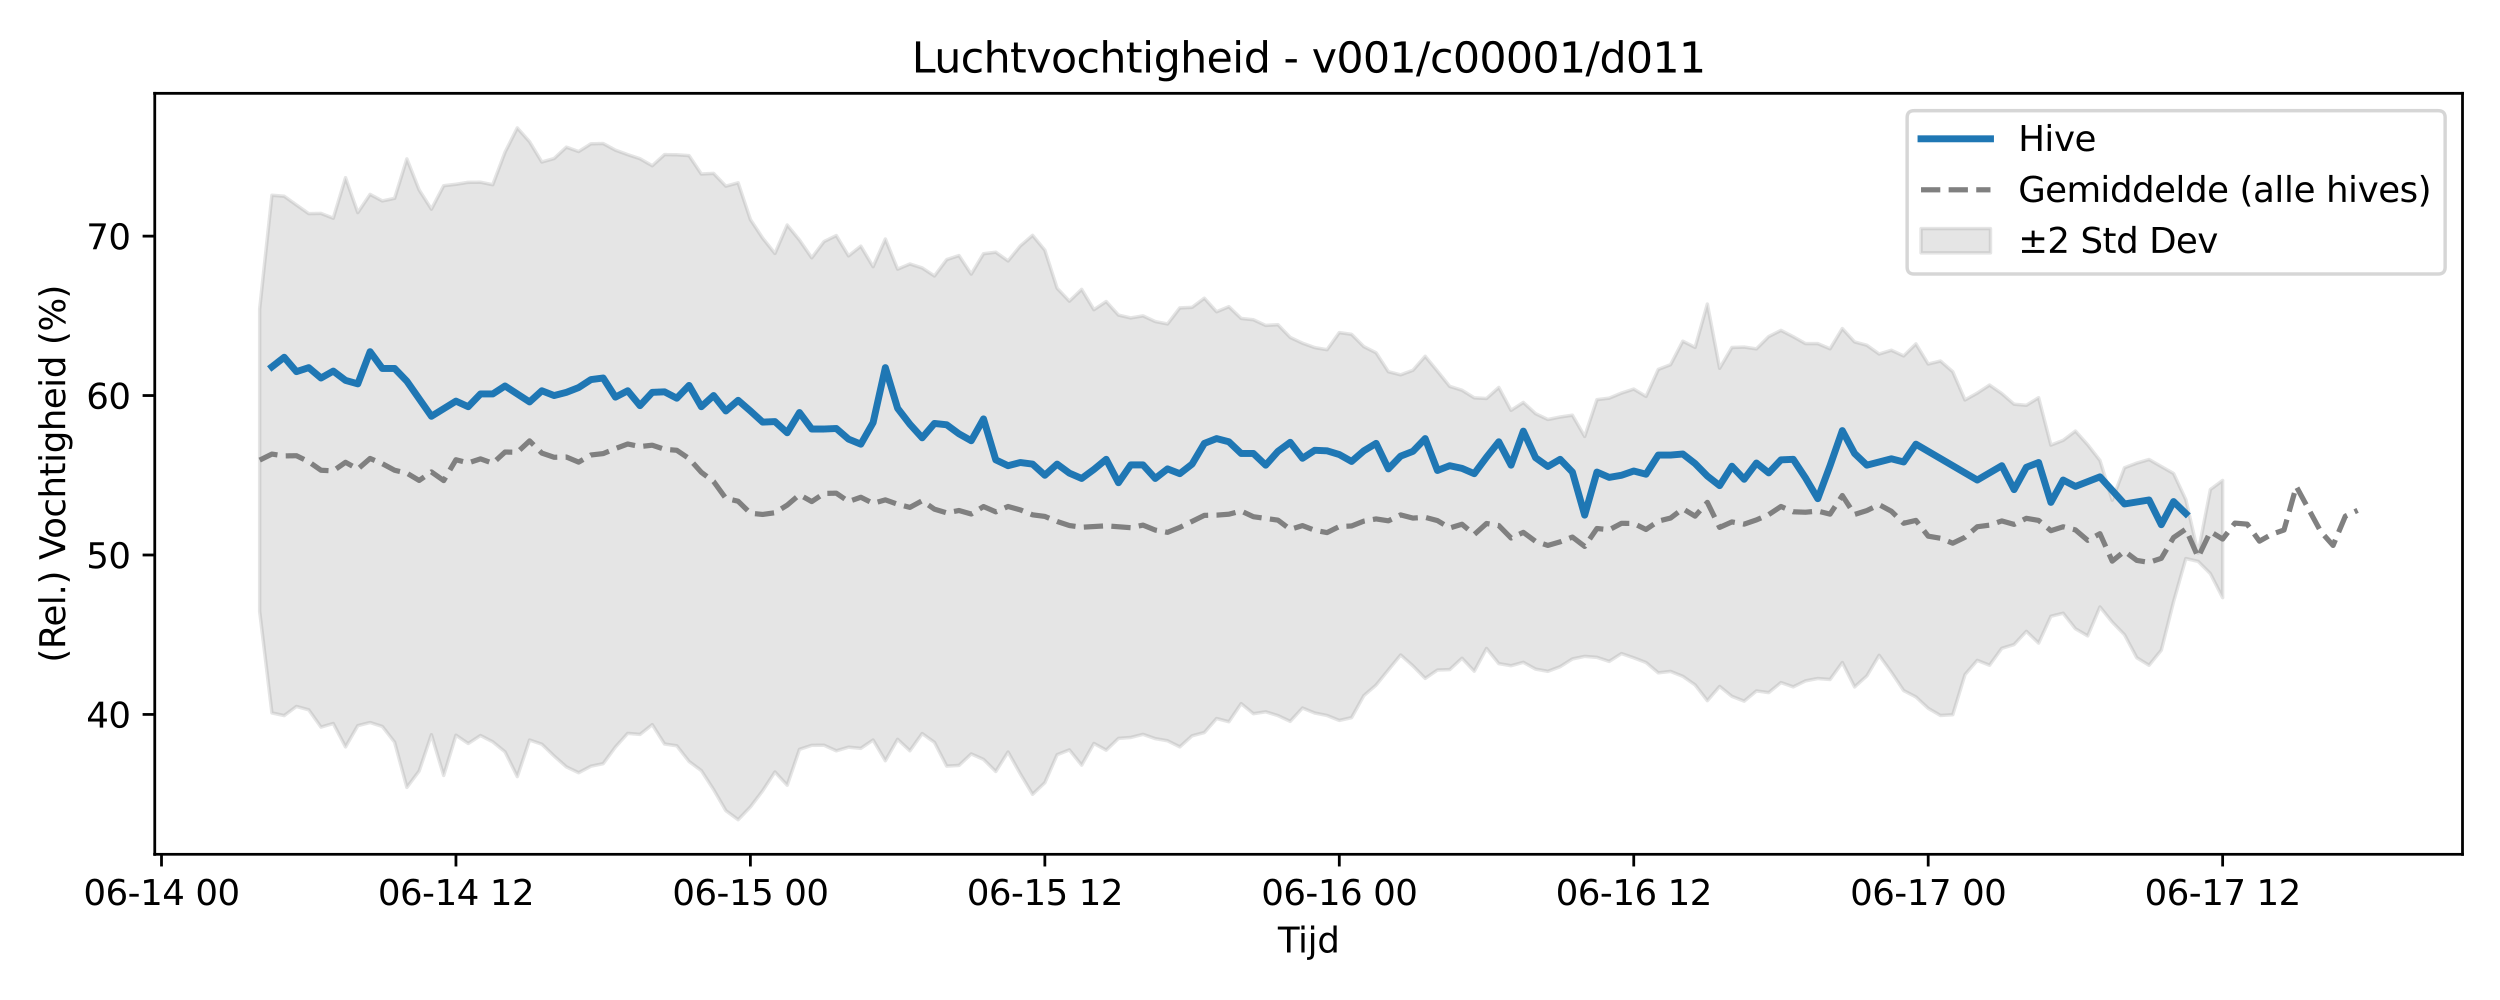 <?xml version="1.0" encoding="utf-8" standalone="no"?>
<!DOCTYPE svg PUBLIC "-//W3C//DTD SVG 1.1//EN"
  "http://www.w3.org/Graphics/SVG/1.1/DTD/svg11.dtd">
<svg xmlns:xlink="http://www.w3.org/1999/xlink" width="720pt" height="288pt" viewBox="0 0 720 288" xmlns="http://www.w3.org/2000/svg" version="1.1">
 <defs>
  <style type="text/css">*{stroke-linejoin: round; stroke-linecap: butt}</style>
 </defs>
 <g id="figure_1">
  <g id="patch_1">
   <path d="M 0 288 
L 720 288 
L 720 0 
L 0 0 
z
" style="fill: #ffffff"/>
  </g>
  <g id="axes_1">
   <g id="patch_2">
    <path d="M 44.57 246.04 
L 709.2 246.04 
L 709.2 26.88 
L 44.57 26.88 
z
" style="fill: #ffffff"/>
   </g>
   <g id="FillBetweenPolyCollection_1">
    <defs>
     <path id="ma413065626" d="M 74.78 -198.995 
L 74.78 -111.977 
L 78.314 -82.679 
L 81.847 -81.908 
L 85.381 -84.537 
L 88.914 -83.572 
L 92.447 -78.594 
L 95.981 -79.629 
L 99.514 -72.889 
L 103.048 -79.019 
L 106.581 -79.915 
L 110.114 -78.776 
L 113.648 -74.253 
L 117.181 -61.227 
L 120.714 -65.952 
L 124.248 -76.409 
L 127.781 -64.667 
L 131.315 -76.257 
L 134.848 -73.87 
L 138.381 -76.169 
L 141.915 -74.351 
L 145.448 -71.47 
L 148.982 -64.328 
L 152.515 -74.878 
L 156.048 -73.671 
L 159.582 -70.268 
L 163.115 -67.14 
L 166.649 -65.45 
L 170.182 -67.337 
L 173.715 -68.065 
L 177.249 -72.865 
L 180.782 -76.789 
L 184.315 -76.482 
L 187.849 -79.301 
L 191.382 -73.728 
L 194.916 -73.207 
L 198.449 -68.687 
L 201.982 -66.065 
L 205.516 -60.595 
L 209.049 -54.525 
L 212.583 -51.922 
L 216.116 -55.603 
L 219.649 -60.257 
L 223.183 -65.669 
L 226.716 -61.858 
L 230.249 -72.183 
L 233.783 -73.344 
L 237.316 -73.368 
L 240.85 -71.764 
L 244.383 -72.809 
L 247.916 -72.472 
L 251.45 -74.876 
L 254.983 -68.906 
L 258.517 -75.077 
L 262.05 -71.773 
L 265.583 -76.731 
L 269.117 -74.2 
L 272.65 -67.36 
L 276.183 -67.556 
L 279.717 -70.865 
L 283.25 -69.296 
L 286.784 -65.805 
L 290.317 -71.421 
L 293.85 -65.129 
L 297.384 -59.238 
L 300.917 -62.59 
L 304.451 -70.646 
L 307.984 -72.034 
L 311.517 -67.643 
L 315.051 -73.881 
L 318.584 -71.953 
L 322.118 -75.339 
L 325.651 -75.614 
L 329.184 -76.501 
L 332.718 -75.276 
L 336.251 -74.658 
L 339.784 -72.899 
L 343.318 -76.091 
L 346.851 -77.029 
L 350.385 -81.069 
L 353.918 -80.133 
L 357.451 -85.352 
L 360.985 -82.454 
L 364.518 -82.993 
L 368.052 -81.908 
L 371.585 -80.244 
L 375.118 -84.087 
L 378.652 -82.648 
L 382.185 -81.939 
L 385.718 -80.511 
L 389.252 -81.315 
L 392.785 -87.656 
L 396.319 -90.703 
L 399.852 -95.056 
L 403.385 -99.367 
L 406.919 -96.228 
L 410.452 -92.619 
L 413.986 -95.029 
L 417.519 -95.152 
L 421.052 -98.419 
L 424.586 -94.688 
L 428.119 -101.241 
L 431.652 -96.877 
L 435.186 -96.274 
L 438.719 -97.249 
L 442.253 -95.295 
L 445.786 -94.654 
L 449.319 -95.991 
L 452.853 -98.22 
L 456.386 -98.966 
L 459.92 -98.683 
L 463.453 -97.513 
L 466.986 -99.768 
L 470.52 -98.548 
L 474.053 -97.194 
L 477.587 -94.222 
L 481.12 -94.627 
L 484.653 -93.215 
L 488.187 -90.753 
L 491.72 -86.201 
L 495.253 -90.302 
L 498.787 -87.449 
L 502.32 -86.066 
L 505.854 -89.006 
L 509.387 -88.524 
L 512.92 -91.419 
L 516.454 -90.174 
L 519.987 -91.91 
L 523.521 -92.585 
L 527.054 -92.305 
L 530.587 -97.19 
L 534.121 -90.158 
L 537.654 -93.335 
L 541.187 -99.274 
L 544.721 -94.384 
L 548.254 -89.111 
L 551.788 -87.28 
L 555.321 -84.002 
L 558.854 -81.942 
L 562.388 -82.16 
L 565.921 -93.723 
L 569.455 -97.808 
L 572.988 -96.416 
L 576.521 -101.282 
L 580.055 -102.365 
L 583.588 -106.172 
L 587.121 -102.787 
L 590.655 -110.515 
L 594.188 -111.387 
L 597.722 -106.922 
L 601.255 -104.859 
L 604.788 -113.205 
L 608.322 -108.843 
L 611.855 -105.195 
L 615.389 -98.573 
L 618.922 -96.4 
L 622.455 -100.752 
L 625.989 -114.745 
L 629.522 -127.139 
L 633.056 -126.323 
L 636.589 -122.777 
L 640.122 -115.872 
L 640.122 -149.64 
L 640.122 -149.64 
L 636.589 -147.021 
L 633.056 -128.704 
L 629.522 -144.087 
L 625.989 -151.634 
L 622.455 -153.648 
L 618.922 -155.667 
L 615.389 -154.632 
L 611.855 -153.298 
L 608.322 -143.939 
L 604.788 -155.39 
L 601.255 -159.913 
L 597.722 -163.859 
L 594.188 -161.188 
L 590.655 -159.807 
L 587.121 -173.461 
L 583.588 -171.279 
L 580.055 -171.587 
L 576.521 -174.66 
L 572.988 -177.106 
L 569.455 -174.789 
L 565.921 -172.809 
L 562.388 -180.953 
L 558.854 -184.029 
L 555.321 -183.168 
L 551.788 -188.968 
L 548.254 -185.497 
L 544.721 -187.134 
L 541.187 -186.049 
L 537.654 -188.576 
L 534.121 -189.523 
L 530.587 -193.381 
L 527.054 -187.551 
L 523.521 -189.042 
L 519.987 -189.039 
L 516.454 -191.037 
L 512.92 -192.854 
L 509.387 -191.07 
L 505.854 -187.527 
L 502.32 -188.039 
L 498.787 -187.924 
L 495.253 -181.923 
L 491.72 -200.434 
L 488.187 -187.944 
L 484.653 -189.745 
L 481.12 -182.976 
L 477.587 -181.611 
L 474.053 -173.828 
L 470.52 -175.95 
L 466.986 -174.797 
L 463.453 -173.334 
L 459.92 -172.907 
L 456.386 -162.303 
L 452.853 -168.429 
L 449.319 -167.903 
L 445.786 -167.184 
L 442.253 -168.861 
L 438.719 -172.111 
L 435.186 -169.828 
L 431.652 -176.419 
L 428.119 -173.235 
L 424.586 -173.426 
L 421.052 -175.62 
L 417.519 -176.722 
L 413.986 -181.11 
L 410.452 -185.4 
L 406.919 -181.354 
L 403.385 -180.051 
L 399.852 -180.952 
L 396.319 -186.398 
L 392.785 -188.177 
L 389.252 -191.719 
L 385.718 -192.216 
L 382.185 -187.29 
L 378.652 -187.893 
L 375.118 -189.165 
L 371.585 -190.822 
L 368.052 -194.493 
L 364.518 -194.283 
L 360.985 -195.915 
L 357.451 -196.297 
L 353.918 -199.679 
L 350.385 -198.218 
L 346.851 -202.127 
L 343.318 -199.479 
L 339.784 -199.325 
L 336.251 -194.702 
L 332.718 -195.396 
L 329.184 -197.035 
L 325.651 -196.435 
L 322.118 -197.257 
L 318.584 -201.168 
L 315.051 -198.803 
L 311.517 -204.67 
L 307.984 -201.262 
L 304.451 -204.99 
L 300.917 -215.953 
L 297.384 -220.224 
L 293.85 -217.176 
L 290.317 -212.852 
L 286.784 -215.363 
L 283.25 -214.933 
L 279.717 -209.056 
L 276.183 -214.399 
L 272.65 -213.239 
L 269.117 -208.52 
L 265.583 -210.843 
L 262.05 -211.975 
L 258.517 -210.486 
L 254.983 -219.171 
L 251.45 -211.19 
L 247.916 -217.114 
L 244.383 -214.306 
L 240.85 -220.162 
L 237.316 -218.427 
L 233.783 -213.75 
L 230.249 -218.868 
L 226.716 -223.195 
L 223.183 -214.996 
L 219.649 -219.423 
L 216.116 -224.778 
L 212.583 -235.368 
L 209.049 -234.383 
L 205.516 -238.066 
L 201.982 -237.887 
L 198.449 -243.18 
L 194.916 -243.427 
L 191.382 -243.475 
L 187.849 -240.264 
L 184.315 -242.295 
L 180.782 -243.475 
L 177.249 -244.753 
L 173.715 -246.667 
L 170.182 -246.586 
L 166.649 -244.362 
L 163.115 -245.624 
L 159.582 -242.344 
L 156.048 -241.345 
L 152.515 -247.18 
L 148.982 -251.158 
L 145.448 -244.159 
L 141.915 -234.805 
L 138.381 -235.524 
L 134.848 -235.494 
L 131.315 -234.933 
L 127.781 -234.518 
L 124.248 -227.762 
L 120.714 -233.31 
L 117.181 -242.244 
L 113.648 -230.88 
L 110.114 -230.14 
L 106.581 -232.018 
L 103.048 -226.77 
L 99.514 -236.832 
L 95.981 -225.155 
L 92.447 -226.539 
L 88.914 -226.481 
L 85.381 -228.97 
L 81.847 -231.491 
L 78.314 -231.769 
L 74.78 -198.995 
z
" style="stroke: #808080; stroke-opacity: 0.2"/>
    </defs>
    <g clip-path="url(#p1c6de0759c)">
     <use xlink:href="#ma413065626" x="0" y="288" style="fill: #808080; fill-opacity: 0.2; stroke: #808080; stroke-opacity: 0.2"/>
    </g>
   </g>
   <g id="matplotlib.axis_1">
    <g id="xtick_1">
     <g id="line2d_1">
      <defs>
       <path id="m15e0b105e2" d="M 0 0 
L 0 3.5 
" style="stroke: #000000; stroke-width: 0.8"/>
      </defs>
      <g>
       <use xlink:href="#m15e0b105e2" x="46.513" y="246.04" style="stroke: #000000; stroke-width: 0.8"/>
      </g>
     </g>
     <g id="text_1">
      <!-- 06-14 00 -->
      <g transform="translate(24.033 260.638) scale(0.1 -0.1)">
       <defs>
        <path id="DejaVuSans-30" d="M 2034 4250 
Q 1547 4250 1301 3770 
Q 1056 3291 1056 2328 
Q 1056 1369 1301 889 
Q 1547 409 2034 409 
Q 2525 409 2770 889 
Q 3016 1369 3016 2328 
Q 3016 3291 2770 3770 
Q 2525 4250 2034 4250 
z
M 2034 4750 
Q 2819 4750 3233 4129 
Q 3647 3509 3647 2328 
Q 3647 1150 3233 529 
Q 2819 -91 2034 -91 
Q 1250 -91 836 529 
Q 422 1150 422 2328 
Q 422 3509 836 4129 
Q 1250 4750 2034 4750 
z
" transform="scale(0.016)"/>
        <path id="DejaVuSans-36" d="M 2113 2584 
Q 1688 2584 1439 2293 
Q 1191 2003 1191 1497 
Q 1191 994 1439 701 
Q 1688 409 2113 409 
Q 2538 409 2786 701 
Q 3034 994 3034 1497 
Q 3034 2003 2786 2293 
Q 2538 2584 2113 2584 
z
M 3366 4563 
L 3366 3988 
Q 3128 4100 2886 4159 
Q 2644 4219 2406 4219 
Q 1781 4219 1451 3797 
Q 1122 3375 1075 2522 
Q 1259 2794 1537 2939 
Q 1816 3084 2150 3084 
Q 2853 3084 3261 2657 
Q 3669 2231 3669 1497 
Q 3669 778 3244 343 
Q 2819 -91 2113 -91 
Q 1303 -91 875 529 
Q 447 1150 447 2328 
Q 447 3434 972 4092 
Q 1497 4750 2381 4750 
Q 2619 4750 2861 4703 
Q 3103 4656 3366 4563 
z
" transform="scale(0.016)"/>
        <path id="DejaVuSans-2d" d="M 313 2009 
L 1997 2009 
L 1997 1497 
L 313 1497 
L 313 2009 
z
" transform="scale(0.016)"/>
        <path id="DejaVuSans-31" d="M 794 531 
L 1825 531 
L 1825 4091 
L 703 3866 
L 703 4441 
L 1819 4666 
L 2450 4666 
L 2450 531 
L 3481 531 
L 3481 0 
L 794 0 
L 794 531 
z
" transform="scale(0.016)"/>
        <path id="DejaVuSans-34" d="M 2419 4116 
L 825 1625 
L 2419 1625 
L 2419 4116 
z
M 2253 4666 
L 3047 4666 
L 3047 1625 
L 3713 1625 
L 3713 1100 
L 3047 1100 
L 3047 0 
L 2419 0 
L 2419 1100 
L 313 1100 
L 313 1709 
L 2253 4666 
z
" transform="scale(0.016)"/>
        <path id="DejaVuSans-20" transform="scale(0.016)"/>
       </defs>
       <use xlink:href="#DejaVuSans-30"/>
       <use xlink:href="#DejaVuSans-36" transform="translate(63.623 0)"/>
       <use xlink:href="#DejaVuSans-2d" transform="translate(127.246 0)"/>
       <use xlink:href="#DejaVuSans-31" transform="translate(163.33 0)"/>
       <use xlink:href="#DejaVuSans-34" transform="translate(226.953 0)"/>
       <use xlink:href="#DejaVuSans-20" transform="translate(290.576 0)"/>
       <use xlink:href="#DejaVuSans-30" transform="translate(322.363 0)"/>
       <use xlink:href="#DejaVuSans-30" transform="translate(385.986 0)"/>
      </g>
     </g>
    </g>
    <g id="xtick_2">
     <g id="line2d_2">
      <g>
       <use xlink:href="#m15e0b105e2" x="131.315" y="246.04" style="stroke: #000000; stroke-width: 0.8"/>
      </g>
     </g>
     <g id="text_2">
      <!-- 06-14 12 -->
      <g transform="translate(108.834 260.638) scale(0.1 -0.1)">
       <defs>
        <path id="DejaVuSans-32" d="M 1228 531 
L 3431 531 
L 3431 0 
L 469 0 
L 469 531 
Q 828 903 1448 1529 
Q 2069 2156 2228 2338 
Q 2531 2678 2651 2914 
Q 2772 3150 2772 3378 
Q 2772 3750 2511 3984 
Q 2250 4219 1831 4219 
Q 1534 4219 1204 4116 
Q 875 4013 500 3803 
L 500 4441 
Q 881 4594 1212 4672 
Q 1544 4750 1819 4750 
Q 2544 4750 2975 4387 
Q 3406 4025 3406 3419 
Q 3406 3131 3298 2873 
Q 3191 2616 2906 2266 
Q 2828 2175 2409 1742 
Q 1991 1309 1228 531 
z
" transform="scale(0.016)"/>
       </defs>
       <use xlink:href="#DejaVuSans-30"/>
       <use xlink:href="#DejaVuSans-36" transform="translate(63.623 0)"/>
       <use xlink:href="#DejaVuSans-2d" transform="translate(127.246 0)"/>
       <use xlink:href="#DejaVuSans-31" transform="translate(163.33 0)"/>
       <use xlink:href="#DejaVuSans-34" transform="translate(226.953 0)"/>
       <use xlink:href="#DejaVuSans-20" transform="translate(290.576 0)"/>
       <use xlink:href="#DejaVuSans-31" transform="translate(322.363 0)"/>
       <use xlink:href="#DejaVuSans-32" transform="translate(385.986 0)"/>
      </g>
     </g>
    </g>
    <g id="xtick_3">
     <g id="line2d_3">
      <g>
       <use xlink:href="#m15e0b105e2" x="216.116" y="246.04" style="stroke: #000000; stroke-width: 0.8"/>
      </g>
     </g>
     <g id="text_3">
      <!-- 06-15 00 -->
      <g transform="translate(193.635 260.638) scale(0.1 -0.1)">
       <defs>
        <path id="DejaVuSans-35" d="M 691 4666 
L 3169 4666 
L 3169 4134 
L 1269 4134 
L 1269 2991 
Q 1406 3038 1543 3061 
Q 1681 3084 1819 3084 
Q 2600 3084 3056 2656 
Q 3513 2228 3513 1497 
Q 3513 744 3044 326 
Q 2575 -91 1722 -91 
Q 1428 -91 1123 -41 
Q 819 9 494 109 
L 494 744 
Q 775 591 1075 516 
Q 1375 441 1709 441 
Q 2250 441 2565 725 
Q 2881 1009 2881 1497 
Q 2881 1984 2565 2268 
Q 2250 2553 1709 2553 
Q 1456 2553 1204 2497 
Q 953 2441 691 2322 
L 691 4666 
z
" transform="scale(0.016)"/>
       </defs>
       <use xlink:href="#DejaVuSans-30"/>
       <use xlink:href="#DejaVuSans-36" transform="translate(63.623 0)"/>
       <use xlink:href="#DejaVuSans-2d" transform="translate(127.246 0)"/>
       <use xlink:href="#DejaVuSans-31" transform="translate(163.33 0)"/>
       <use xlink:href="#DejaVuSans-35" transform="translate(226.953 0)"/>
       <use xlink:href="#DejaVuSans-20" transform="translate(290.576 0)"/>
       <use xlink:href="#DejaVuSans-30" transform="translate(322.363 0)"/>
       <use xlink:href="#DejaVuSans-30" transform="translate(385.986 0)"/>
      </g>
     </g>
    </g>
    <g id="xtick_4">
     <g id="line2d_4">
      <g>
       <use xlink:href="#m15e0b105e2" x="300.917" y="246.04" style="stroke: #000000; stroke-width: 0.8"/>
      </g>
     </g>
     <g id="text_4">
      <!-- 06-15 12 -->
      <g transform="translate(278.437 260.638) scale(0.1 -0.1)">
       <use xlink:href="#DejaVuSans-30"/>
       <use xlink:href="#DejaVuSans-36" transform="translate(63.623 0)"/>
       <use xlink:href="#DejaVuSans-2d" transform="translate(127.246 0)"/>
       <use xlink:href="#DejaVuSans-31" transform="translate(163.33 0)"/>
       <use xlink:href="#DejaVuSans-35" transform="translate(226.953 0)"/>
       <use xlink:href="#DejaVuSans-20" transform="translate(290.576 0)"/>
       <use xlink:href="#DejaVuSans-31" transform="translate(322.363 0)"/>
       <use xlink:href="#DejaVuSans-32" transform="translate(385.986 0)"/>
      </g>
     </g>
    </g>
    <g id="xtick_5">
     <g id="line2d_5">
      <g>
       <use xlink:href="#m15e0b105e2" x="385.718" y="246.04" style="stroke: #000000; stroke-width: 0.8"/>
      </g>
     </g>
     <g id="text_5">
      <!-- 06-16 00 -->
      <g transform="translate(363.238 260.638) scale(0.1 -0.1)">
       <use xlink:href="#DejaVuSans-30"/>
       <use xlink:href="#DejaVuSans-36" transform="translate(63.623 0)"/>
       <use xlink:href="#DejaVuSans-2d" transform="translate(127.246 0)"/>
       <use xlink:href="#DejaVuSans-31" transform="translate(163.33 0)"/>
       <use xlink:href="#DejaVuSans-36" transform="translate(226.953 0)"/>
       <use xlink:href="#DejaVuSans-20" transform="translate(290.576 0)"/>
       <use xlink:href="#DejaVuSans-30" transform="translate(322.363 0)"/>
       <use xlink:href="#DejaVuSans-30" transform="translate(385.986 0)"/>
      </g>
     </g>
    </g>
    <g id="xtick_6">
     <g id="line2d_6">
      <g>
       <use xlink:href="#m15e0b105e2" x="470.52" y="246.04" style="stroke: #000000; stroke-width: 0.8"/>
      </g>
     </g>
     <g id="text_6">
      <!-- 06-16 12 -->
      <g transform="translate(448.039 260.638) scale(0.1 -0.1)">
       <use xlink:href="#DejaVuSans-30"/>
       <use xlink:href="#DejaVuSans-36" transform="translate(63.623 0)"/>
       <use xlink:href="#DejaVuSans-2d" transform="translate(127.246 0)"/>
       <use xlink:href="#DejaVuSans-31" transform="translate(163.33 0)"/>
       <use xlink:href="#DejaVuSans-36" transform="translate(226.953 0)"/>
       <use xlink:href="#DejaVuSans-20" transform="translate(290.576 0)"/>
       <use xlink:href="#DejaVuSans-31" transform="translate(322.363 0)"/>
       <use xlink:href="#DejaVuSans-32" transform="translate(385.986 0)"/>
      </g>
     </g>
    </g>
    <g id="xtick_7">
     <g id="line2d_7">
      <g>
       <use xlink:href="#m15e0b105e2" x="555.321" y="246.04" style="stroke: #000000; stroke-width: 0.8"/>
      </g>
     </g>
     <g id="text_7">
      <!-- 06-17 00 -->
      <g transform="translate(532.841 260.638) scale(0.1 -0.1)">
       <defs>
        <path id="DejaVuSans-37" d="M 525 4666 
L 3525 4666 
L 3525 4397 
L 1831 0 
L 1172 0 
L 2766 4134 
L 525 4134 
L 525 4666 
z
" transform="scale(0.016)"/>
       </defs>
       <use xlink:href="#DejaVuSans-30"/>
       <use xlink:href="#DejaVuSans-36" transform="translate(63.623 0)"/>
       <use xlink:href="#DejaVuSans-2d" transform="translate(127.246 0)"/>
       <use xlink:href="#DejaVuSans-31" transform="translate(163.33 0)"/>
       <use xlink:href="#DejaVuSans-37" transform="translate(226.953 0)"/>
       <use xlink:href="#DejaVuSans-20" transform="translate(290.576 0)"/>
       <use xlink:href="#DejaVuSans-30" transform="translate(322.363 0)"/>
       <use xlink:href="#DejaVuSans-30" transform="translate(385.986 0)"/>
      </g>
     </g>
    </g>
    <g id="xtick_8">
     <g id="line2d_8">
      <g>
       <use xlink:href="#m15e0b105e2" x="640.122" y="246.04" style="stroke: #000000; stroke-width: 0.8"/>
      </g>
     </g>
     <g id="text_8">
      <!-- 06-17 12 -->
      <g transform="translate(617.642 260.638) scale(0.1 -0.1)">
       <use xlink:href="#DejaVuSans-30"/>
       <use xlink:href="#DejaVuSans-36" transform="translate(63.623 0)"/>
       <use xlink:href="#DejaVuSans-2d" transform="translate(127.246 0)"/>
       <use xlink:href="#DejaVuSans-31" transform="translate(163.33 0)"/>
       <use xlink:href="#DejaVuSans-37" transform="translate(226.953 0)"/>
       <use xlink:href="#DejaVuSans-20" transform="translate(290.576 0)"/>
       <use xlink:href="#DejaVuSans-31" transform="translate(322.363 0)"/>
       <use xlink:href="#DejaVuSans-32" transform="translate(385.986 0)"/>
      </g>
     </g>
    </g>
    <g id="text_9">
     <!-- Tijd -->
     <g transform="translate(368.035 274.317) scale(0.1 -0.1)">
      <defs>
       <path id="DejaVuSans-54" d="M -19 4666 
L 3928 4666 
L 3928 4134 
L 2272 4134 
L 2272 0 
L 1638 0 
L 1638 4134 
L -19 4134 
L -19 4666 
z
" transform="scale(0.016)"/>
       <path id="DejaVuSans-69" d="M 603 3500 
L 1178 3500 
L 1178 0 
L 603 0 
L 603 3500 
z
M 603 4863 
L 1178 4863 
L 1178 4134 
L 603 4134 
L 603 4863 
z
" transform="scale(0.016)"/>
       <path id="DejaVuSans-6a" d="M 603 3500 
L 1178 3500 
L 1178 -63 
Q 1178 -731 923 -1031 
Q 669 -1331 103 -1331 
L -116 -1331 
L -116 -844 
L 38 -844 
Q 366 -844 484 -692 
Q 603 -541 603 -63 
L 603 3500 
z
M 603 4863 
L 1178 4863 
L 1178 4134 
L 603 4134 
L 603 4863 
z
" transform="scale(0.016)"/>
       <path id="DejaVuSans-64" d="M 2906 2969 
L 2906 4863 
L 3481 4863 
L 3481 0 
L 2906 0 
L 2906 525 
Q 2725 213 2448 61 
Q 2172 -91 1784 -91 
Q 1150 -91 751 415 
Q 353 922 353 1747 
Q 353 2572 751 3078 
Q 1150 3584 1784 3584 
Q 2172 3584 2448 3432 
Q 2725 3281 2906 2969 
z
M 947 1747 
Q 947 1113 1208 752 
Q 1469 391 1925 391 
Q 2381 391 2643 752 
Q 2906 1113 2906 1747 
Q 2906 2381 2643 2742 
Q 2381 3103 1925 3103 
Q 1469 3103 1208 2742 
Q 947 2381 947 1747 
z
" transform="scale(0.016)"/>
      </defs>
      <use xlink:href="#DejaVuSans-54"/>
      <use xlink:href="#DejaVuSans-69" transform="translate(57.959 0)"/>
      <use xlink:href="#DejaVuSans-6a" transform="translate(85.742 0)"/>
      <use xlink:href="#DejaVuSans-64" transform="translate(113.525 0)"/>
     </g>
    </g>
   </g>
   <g id="matplotlib.axis_2">
    <g id="ytick_1">
     <g id="line2d_9">
      <defs>
       <path id="m65ea0738a8" d="M 0 0 
L -3.5 0 
" style="stroke: #000000; stroke-width: 0.8"/>
      </defs>
      <g>
       <use xlink:href="#m65ea0738a8" x="44.57" y="205.755" style="stroke: #000000; stroke-width: 0.8"/>
      </g>
     </g>
     <g id="text_10">
      <!-- 40 -->
      <g transform="translate(24.845 209.554) scale(0.1 -0.1)">
       <use xlink:href="#DejaVuSans-34"/>
       <use xlink:href="#DejaVuSans-30" transform="translate(63.623 0)"/>
      </g>
     </g>
    </g>
    <g id="ytick_2">
     <g id="line2d_10">
      <g>
       <use xlink:href="#m65ea0738a8" x="44.57" y="159.836" style="stroke: #000000; stroke-width: 0.8"/>
      </g>
     </g>
     <g id="text_11">
      <!-- 50 -->
      <g transform="translate(24.845 163.635) scale(0.1 -0.1)">
       <use xlink:href="#DejaVuSans-35"/>
       <use xlink:href="#DejaVuSans-30" transform="translate(63.623 0)"/>
      </g>
     </g>
    </g>
    <g id="ytick_3">
     <g id="line2d_11">
      <g>
       <use xlink:href="#m65ea0738a8" x="44.57" y="113.917" style="stroke: #000000; stroke-width: 0.8"/>
      </g>
     </g>
     <g id="text_12">
      <!-- 60 -->
      <g transform="translate(24.845 117.717) scale(0.1 -0.1)">
       <use xlink:href="#DejaVuSans-36"/>
       <use xlink:href="#DejaVuSans-30" transform="translate(63.623 0)"/>
      </g>
     </g>
    </g>
    <g id="ytick_4">
     <g id="line2d_12">
      <g>
       <use xlink:href="#m65ea0738a8" x="44.57" y="67.999" style="stroke: #000000; stroke-width: 0.8"/>
      </g>
     </g>
     <g id="text_13">
      <!-- 70 -->
      <g transform="translate(24.845 71.798) scale(0.1 -0.1)">
       <use xlink:href="#DejaVuSans-37"/>
       <use xlink:href="#DejaVuSans-30" transform="translate(63.623 0)"/>
      </g>
     </g>
    </g>
    <g id="text_14">
     <!-- (Rel.) Vochtigheid (%) -->
     <g transform="translate(18.765 190.838) rotate(-90) scale(0.1 -0.1)">
      <defs>
       <path id="DejaVuSans-28" d="M 1984 4856 
Q 1566 4138 1362 3434 
Q 1159 2731 1159 2009 
Q 1159 1288 1364 580 
Q 1569 -128 1984 -844 
L 1484 -844 
Q 1016 -109 783 600 
Q 550 1309 550 2009 
Q 550 2706 781 3412 
Q 1013 4119 1484 4856 
L 1984 4856 
z
" transform="scale(0.016)"/>
       <path id="DejaVuSans-52" d="M 2841 2188 
Q 3044 2119 3236 1894 
Q 3428 1669 3622 1275 
L 4263 0 
L 3584 0 
L 2988 1197 
Q 2756 1666 2539 1819 
Q 2322 1972 1947 1972 
L 1259 1972 
L 1259 0 
L 628 0 
L 628 4666 
L 2053 4666 
Q 2853 4666 3247 4331 
Q 3641 3997 3641 3322 
Q 3641 2881 3436 2590 
Q 3231 2300 2841 2188 
z
M 1259 4147 
L 1259 2491 
L 2053 2491 
Q 2509 2491 2742 2702 
Q 2975 2913 2975 3322 
Q 2975 3731 2742 3939 
Q 2509 4147 2053 4147 
L 1259 4147 
z
" transform="scale(0.016)"/>
       <path id="DejaVuSans-65" d="M 3597 1894 
L 3597 1613 
L 953 1613 
Q 991 1019 1311 708 
Q 1631 397 2203 397 
Q 2534 397 2845 478 
Q 3156 559 3463 722 
L 3463 178 
Q 3153 47 2828 -22 
Q 2503 -91 2169 -91 
Q 1331 -91 842 396 
Q 353 884 353 1716 
Q 353 2575 817 3079 
Q 1281 3584 2069 3584 
Q 2775 3584 3186 3129 
Q 3597 2675 3597 1894 
z
M 3022 2063 
Q 3016 2534 2758 2815 
Q 2500 3097 2075 3097 
Q 1594 3097 1305 2825 
Q 1016 2553 972 2059 
L 3022 2063 
z
" transform="scale(0.016)"/>
       <path id="DejaVuSans-6c" d="M 603 4863 
L 1178 4863 
L 1178 0 
L 603 0 
L 603 4863 
z
" transform="scale(0.016)"/>
       <path id="DejaVuSans-2e" d="M 684 794 
L 1344 794 
L 1344 0 
L 684 0 
L 684 794 
z
" transform="scale(0.016)"/>
       <path id="DejaVuSans-29" d="M 513 4856 
L 1013 4856 
Q 1481 4119 1714 3412 
Q 1947 2706 1947 2009 
Q 1947 1309 1714 600 
Q 1481 -109 1013 -844 
L 513 -844 
Q 928 -128 1133 580 
Q 1338 1288 1338 2009 
Q 1338 2731 1133 3434 
Q 928 4138 513 4856 
z
" transform="scale(0.016)"/>
       <path id="DejaVuSans-56" d="M 1831 0 
L 50 4666 
L 709 4666 
L 2188 738 
L 3669 4666 
L 4325 4666 
L 2547 0 
L 1831 0 
z
" transform="scale(0.016)"/>
       <path id="DejaVuSans-6f" d="M 1959 3097 
Q 1497 3097 1228 2736 
Q 959 2375 959 1747 
Q 959 1119 1226 758 
Q 1494 397 1959 397 
Q 2419 397 2687 759 
Q 2956 1122 2956 1747 
Q 2956 2369 2687 2733 
Q 2419 3097 1959 3097 
z
M 1959 3584 
Q 2709 3584 3137 3096 
Q 3566 2609 3566 1747 
Q 3566 888 3137 398 
Q 2709 -91 1959 -91 
Q 1206 -91 779 398 
Q 353 888 353 1747 
Q 353 2609 779 3096 
Q 1206 3584 1959 3584 
z
" transform="scale(0.016)"/>
       <path id="DejaVuSans-63" d="M 3122 3366 
L 3122 2828 
Q 2878 2963 2633 3030 
Q 2388 3097 2138 3097 
Q 1578 3097 1268 2742 
Q 959 2388 959 1747 
Q 959 1106 1268 751 
Q 1578 397 2138 397 
Q 2388 397 2633 464 
Q 2878 531 3122 666 
L 3122 134 
Q 2881 22 2623 -34 
Q 2366 -91 2075 -91 
Q 1284 -91 818 406 
Q 353 903 353 1747 
Q 353 2603 823 3093 
Q 1294 3584 2113 3584 
Q 2378 3584 2631 3529 
Q 2884 3475 3122 3366 
z
" transform="scale(0.016)"/>
       <path id="DejaVuSans-68" d="M 3513 2113 
L 3513 0 
L 2938 0 
L 2938 2094 
Q 2938 2591 2744 2837 
Q 2550 3084 2163 3084 
Q 1697 3084 1428 2787 
Q 1159 2491 1159 1978 
L 1159 0 
L 581 0 
L 581 4863 
L 1159 4863 
L 1159 2956 
Q 1366 3272 1645 3428 
Q 1925 3584 2291 3584 
Q 2894 3584 3203 3211 
Q 3513 2838 3513 2113 
z
" transform="scale(0.016)"/>
       <path id="DejaVuSans-74" d="M 1172 4494 
L 1172 3500 
L 2356 3500 
L 2356 3053 
L 1172 3053 
L 1172 1153 
Q 1172 725 1289 603 
Q 1406 481 1766 481 
L 2356 481 
L 2356 0 
L 1766 0 
Q 1100 0 847 248 
Q 594 497 594 1153 
L 594 3053 
L 172 3053 
L 172 3500 
L 594 3500 
L 594 4494 
L 1172 4494 
z
" transform="scale(0.016)"/>
       <path id="DejaVuSans-67" d="M 2906 1791 
Q 2906 2416 2648 2759 
Q 2391 3103 1925 3103 
Q 1463 3103 1205 2759 
Q 947 2416 947 1791 
Q 947 1169 1205 825 
Q 1463 481 1925 481 
Q 2391 481 2648 825 
Q 2906 1169 2906 1791 
z
M 3481 434 
Q 3481 -459 3084 -895 
Q 2688 -1331 1869 -1331 
Q 1566 -1331 1297 -1286 
Q 1028 -1241 775 -1147 
L 775 -588 
Q 1028 -725 1275 -790 
Q 1522 -856 1778 -856 
Q 2344 -856 2625 -561 
Q 2906 -266 2906 331 
L 2906 616 
Q 2728 306 2450 153 
Q 2172 0 1784 0 
Q 1141 0 747 490 
Q 353 981 353 1791 
Q 353 2603 747 3093 
Q 1141 3584 1784 3584 
Q 2172 3584 2450 3431 
Q 2728 3278 2906 2969 
L 2906 3500 
L 3481 3500 
L 3481 434 
z
" transform="scale(0.016)"/>
       <path id="DejaVuSans-25" d="M 4653 2053 
Q 4381 2053 4226 1822 
Q 4072 1591 4072 1178 
Q 4072 772 4226 539 
Q 4381 306 4653 306 
Q 4919 306 5073 539 
Q 5228 772 5228 1178 
Q 5228 1588 5073 1820 
Q 4919 2053 4653 2053 
z
M 4653 2450 
Q 5147 2450 5437 2106 
Q 5728 1763 5728 1178 
Q 5728 594 5436 251 
Q 5144 -91 4653 -91 
Q 4153 -91 3862 251 
Q 3572 594 3572 1178 
Q 3572 1766 3864 2108 
Q 4156 2450 4653 2450 
z
M 1428 4353 
Q 1159 4353 1004 4120 
Q 850 3888 850 3481 
Q 850 3069 1003 2837 
Q 1156 2606 1428 2606 
Q 1700 2606 1854 2837 
Q 2009 3069 2009 3481 
Q 2009 3884 1853 4118 
Q 1697 4353 1428 4353 
z
M 4250 4750 
L 4750 4750 
L 1831 -91 
L 1331 -91 
L 4250 4750 
z
M 1428 4750 
Q 1922 4750 2215 4408 
Q 2509 4066 2509 3481 
Q 2509 2891 2217 2550 
Q 1925 2209 1428 2209 
Q 931 2209 642 2551 
Q 353 2894 353 3481 
Q 353 4063 643 4406 
Q 934 4750 1428 4750 
z
" transform="scale(0.016)"/>
      </defs>
      <use xlink:href="#DejaVuSans-28"/>
      <use xlink:href="#DejaVuSans-52" transform="translate(39.014 0)"/>
      <use xlink:href="#DejaVuSans-65" transform="translate(103.996 0)"/>
      <use xlink:href="#DejaVuSans-6c" transform="translate(165.52 0)"/>
      <use xlink:href="#DejaVuSans-2e" transform="translate(193.303 0)"/>
      <use xlink:href="#DejaVuSans-29" transform="translate(225.09 0)"/>
      <use xlink:href="#DejaVuSans-20" transform="translate(264.104 0)"/>
      <use xlink:href="#DejaVuSans-56" transform="translate(295.891 0)"/>
      <use xlink:href="#DejaVuSans-6f" transform="translate(356.549 0)"/>
      <use xlink:href="#DejaVuSans-63" transform="translate(417.73 0)"/>
      <use xlink:href="#DejaVuSans-68" transform="translate(472.711 0)"/>
      <use xlink:href="#DejaVuSans-74" transform="translate(536.09 0)"/>
      <use xlink:href="#DejaVuSans-69" transform="translate(575.299 0)"/>
      <use xlink:href="#DejaVuSans-67" transform="translate(603.082 0)"/>
      <use xlink:href="#DejaVuSans-68" transform="translate(666.559 0)"/>
      <use xlink:href="#DejaVuSans-65" transform="translate(729.938 0)"/>
      <use xlink:href="#DejaVuSans-69" transform="translate(791.461 0)"/>
      <use xlink:href="#DejaVuSans-64" transform="translate(819.244 0)"/>
      <use xlink:href="#DejaVuSans-20" transform="translate(882.721 0)"/>
      <use xlink:href="#DejaVuSans-28" transform="translate(914.508 0)"/>
      <use xlink:href="#DejaVuSans-25" transform="translate(953.521 0)"/>
      <use xlink:href="#DejaVuSans-29" transform="translate(1048.541 0)"/>
     </g>
    </g>
   </g>
   <g id="line2d_13">
    <path d="M 78.314 105.652 
L 81.847 102.897 
L 85.381 107.03 
L 88.914 105.882 
L 92.447 108.866 
L 95.981 106.876 
L 99.514 109.555 
L 103.048 110.55 
L 106.581 101.29 
L 110.114 106.111 
L 113.648 106.111 
L 117.181 109.785 
L 124.248 119.887 
L 131.315 115.524 
L 134.848 117.132 
L 138.381 113.458 
L 141.915 113.458 
L 145.448 111.162 
L 152.515 115.754 
L 156.048 112.54 
L 159.582 113.917 
L 163.115 112.999 
L 166.649 111.621 
L 170.182 109.325 
L 173.715 108.866 
L 177.249 114.377 
L 180.782 112.54 
L 184.315 116.825 
L 187.849 112.999 
L 191.382 112.846 
L 194.916 114.683 
L 198.449 111.009 
L 201.982 117.132 
L 205.516 113.917 
L 209.049 118.356 
L 212.583 115.295 
L 216.116 118.356 
L 219.649 121.57 
L 223.183 121.417 
L 226.716 124.632 
L 230.249 118.815 
L 233.783 123.56 
L 237.316 123.56 
L 240.85 123.407 
L 244.383 126.468 
L 247.916 127.923 
L 251.45 121.723 
L 254.983 105.882 
L 258.517 117.591 
L 262.05 122.183 
L 265.583 126.086 
L 269.117 121.953 
L 272.65 122.336 
L 276.183 124.938 
L 279.717 126.928 
L 283.25 120.652 
L 286.784 132.438 
L 290.317 134.122 
L 293.85 133.203 
L 297.384 133.662 
L 300.917 136.877 
L 304.451 133.662 
L 307.984 136.264 
L 311.517 137.795 
L 315.051 135.193 
L 318.584 132.285 
L 322.118 139.02 
L 325.651 133.892 
L 329.184 133.892 
L 332.718 137.795 
L 336.251 135.04 
L 339.784 136.417 
L 343.318 133.662 
L 346.851 127.693 
L 350.385 126.315 
L 353.918 127.234 
L 357.451 130.601 
L 360.985 130.601 
L 364.518 133.968 
L 368.052 129.989 
L 371.585 127.387 
L 375.118 131.979 
L 378.652 129.683 
L 382.185 129.836 
L 385.718 130.907 
L 389.252 132.897 
L 392.785 129.836 
L 396.319 127.693 
L 399.852 135.04 
L 403.385 131.366 
L 406.919 129.989 
L 410.452 126.315 
L 413.986 135.499 
L 417.519 134.122 
L 421.052 134.887 
L 424.586 136.417 
L 428.119 131.673 
L 431.652 127.234 
L 435.186 133.968 
L 438.719 124.172 
L 442.253 131.826 
L 445.786 134.351 
L 449.319 132.285 
L 452.853 135.958 
L 456.386 148.356 
L 459.92 135.958 
L 463.453 137.489 
L 466.986 136.877 
L 470.52 135.652 
L 474.053 136.571 
L 477.587 131.06 
L 481.12 131.06 
L 484.653 130.754 
L 488.187 133.509 
L 491.72 137.106 
L 495.253 139.861 
L 498.787 134.275 
L 502.32 138.025 
L 505.854 133.356 
L 509.387 136.188 
L 512.92 132.438 
L 516.454 132.285 
L 519.987 137.642 
L 523.521 143.611 
L 527.054 134.122 
L 530.587 124.019 
L 534.121 130.601 
L 537.654 133.968 
L 544.721 132.132 
L 548.254 133.05 
L 551.788 127.923 
L 569.455 138.254 
L 576.521 134.122 
L 580.055 141.009 
L 583.588 134.581 
L 587.121 133.203 
L 590.655 144.683 
L 594.188 138.254 
L 597.722 140.091 
L 604.788 137.336 
L 611.855 145.142 
L 618.922 143.994 
L 622.455 151.111 
L 625.989 144.453 
L 629.522 147.897 
L 629.522 147.897 
" clip-path="url(#p1c6de0759c)" style="fill: none; stroke: #1f77b4; stroke-width: 2; stroke-linecap: square"/>
   </g>
   <g id="line2d_14">
    <path d="M 74.78 132.514 
L 78.314 130.776 
L 81.847 131.301 
L 85.381 131.246 
L 88.914 132.974 
L 92.447 135.434 
L 95.981 135.608 
L 99.514 133.139 
L 103.048 135.106 
L 106.581 132.033 
L 110.114 133.542 
L 113.648 135.434 
L 117.181 136.264 
L 120.714 138.369 
L 124.248 135.915 
L 127.781 138.407 
L 131.315 132.405 
L 134.848 133.318 
L 138.381 132.154 
L 141.915 133.422 
L 145.448 130.186 
L 148.982 130.257 
L 152.515 126.971 
L 156.048 130.492 
L 159.582 131.694 
L 163.115 131.618 
L 166.649 133.094 
L 170.182 131.038 
L 173.715 130.634 
L 177.249 129.191 
L 180.782 127.868 
L 184.315 128.611 
L 187.849 128.218 
L 191.382 129.398 
L 194.916 129.683 
L 198.449 132.066 
L 201.982 136.024 
L 205.516 138.67 
L 209.049 143.546 
L 212.583 144.355 
L 216.116 147.81 
L 219.649 148.16 
L 223.183 147.668 
L 226.716 145.474 
L 230.249 142.474 
L 233.783 144.453 
L 237.316 142.103 
L 240.85 142.037 
L 244.383 144.442 
L 247.916 143.207 
L 251.45 144.967 
L 254.983 143.961 
L 258.517 145.219 
L 262.05 146.126 
L 265.583 144.213 
L 269.117 146.64 
L 272.65 147.7 
L 276.183 147.023 
L 279.717 148.039 
L 283.25 145.885 
L 286.784 147.416 
L 290.317 145.864 
L 293.85 146.848 
L 297.384 148.269 
L 300.917 148.728 
L 304.451 150.182 
L 307.984 151.352 
L 311.517 151.844 
L 318.584 151.439 
L 325.651 151.975 
L 329.184 151.232 
L 332.718 152.664 
L 336.251 153.32 
L 339.784 151.888 
L 346.851 148.422 
L 350.385 148.356 
L 353.918 148.094 
L 357.451 147.176 
L 360.985 148.816 
L 368.052 149.8 
L 371.585 152.467 
L 375.118 151.374 
L 378.652 152.73 
L 382.185 153.386 
L 385.718 151.636 
L 389.252 151.483 
L 392.785 150.084 
L 396.319 149.45 
L 399.852 149.996 
L 403.385 148.291 
L 406.919 149.209 
L 410.452 148.99 
L 413.986 149.931 
L 417.519 152.063 
L 421.052 150.98 
L 424.586 153.943 
L 428.119 150.762 
L 431.652 151.352 
L 435.186 154.949 
L 438.719 153.32 
L 442.253 155.922 
L 445.786 157.081 
L 449.319 156.053 
L 452.853 154.676 
L 456.386 157.365 
L 459.92 152.205 
L 463.453 152.577 
L 466.986 150.718 
L 470.52 150.751 
L 474.053 152.489 
L 477.587 150.084 
L 481.12 149.198 
L 484.653 146.52 
L 488.187 148.652 
L 491.72 144.683 
L 495.253 151.888 
L 498.787 150.313 
L 502.32 150.947 
L 505.854 149.734 
L 509.387 148.203 
L 512.92 145.864 
L 516.454 147.394 
L 519.987 147.525 
L 523.521 147.187 
L 527.054 148.072 
L 530.587 142.715 
L 534.121 148.16 
L 537.654 147.044 
L 541.187 145.339 
L 544.721 147.241 
L 548.254 150.696 
L 551.788 149.876 
L 555.321 154.415 
L 558.854 155.015 
L 562.388 156.443 
L 565.921 154.734 
L 569.455 151.702 
L 572.988 151.239 
L 576.521 150.029 
L 580.055 151.024 
L 583.588 149.275 
L 587.121 149.876 
L 590.655 152.839 
L 594.188 151.713 
L 597.722 152.609 
L 601.255 155.614 
L 604.788 153.703 
L 608.322 161.609 
L 611.855 158.754 
L 615.389 161.397 
L 618.922 161.966 
L 622.455 160.8 
L 625.989 154.81 
L 629.522 152.387 
L 633.056 160.487 
L 636.589 153.101 
L 640.122 155.244 
L 643.656 150.652 
L 647.189 150.958 
L 650.722 155.856 
L 654.256 153.867 
L 657.789 152.642 
L 661.323 140.091 
L 668.389 153.101 
L 671.923 157.081 
L 675.456 148.662 
L 678.99 146.979 
L 678.99 146.979 
" clip-path="url(#p1c6de0759c)" style="fill: none; stroke-dasharray: 5.55,2.4; stroke-dashoffset: 0; stroke: #808080; stroke-width: 1.5"/>
   </g>
   <g id="patch_3">
    <path d="M 44.57 246.04 
L 44.57 26.88 
" style="fill: none; stroke: #000000; stroke-width: 0.8; stroke-linejoin: miter; stroke-linecap: square"/>
   </g>
   <g id="patch_4">
    <path d="M 709.2 246.04 
L 709.2 26.88 
" style="fill: none; stroke: #000000; stroke-width: 0.8; stroke-linejoin: miter; stroke-linecap: square"/>
   </g>
   <g id="patch_5">
    <path d="M 44.57 246.04 
L 709.2 246.04 
" style="fill: none; stroke: #000000; stroke-width: 0.8; stroke-linejoin: miter; stroke-linecap: square"/>
   </g>
   <g id="patch_6">
    <path d="M 44.57 26.88 
L 709.2 26.88 
" style="fill: none; stroke: #000000; stroke-width: 0.8; stroke-linejoin: miter; stroke-linecap: square"/>
   </g>
   <g id="text_15">
    <!-- Luchtvochtigheid - v001/c00001/d011 -->
    <g transform="translate(262.595 20.88) scale(0.12 -0.12)">
     <defs>
      <path id="DejaVuSans-4c" d="M 628 4666 
L 1259 4666 
L 1259 531 
L 3531 531 
L 3531 0 
L 628 0 
L 628 4666 
z
" transform="scale(0.016)"/>
      <path id="DejaVuSans-75" d="M 544 1381 
L 544 3500 
L 1119 3500 
L 1119 1403 
Q 1119 906 1312 657 
Q 1506 409 1894 409 
Q 2359 409 2629 706 
Q 2900 1003 2900 1516 
L 2900 3500 
L 3475 3500 
L 3475 0 
L 2900 0 
L 2900 538 
Q 2691 219 2414 64 
Q 2138 -91 1772 -91 
Q 1169 -91 856 284 
Q 544 659 544 1381 
z
M 1991 3584 
L 1991 3584 
z
" transform="scale(0.016)"/>
      <path id="DejaVuSans-76" d="M 191 3500 
L 800 3500 
L 1894 563 
L 2988 3500 
L 3597 3500 
L 2284 0 
L 1503 0 
L 191 3500 
z
" transform="scale(0.016)"/>
      <path id="DejaVuSans-2f" d="M 1625 4666 
L 2156 4666 
L 531 -594 
L 0 -594 
L 1625 4666 
z
" transform="scale(0.016)"/>
     </defs>
     <use xlink:href="#DejaVuSans-4c"/>
     <use xlink:href="#DejaVuSans-75" transform="translate(53.963 0)"/>
     <use xlink:href="#DejaVuSans-63" transform="translate(117.342 0)"/>
     <use xlink:href="#DejaVuSans-68" transform="translate(172.322 0)"/>
     <use xlink:href="#DejaVuSans-74" transform="translate(235.701 0)"/>
     <use xlink:href="#DejaVuSans-76" transform="translate(274.91 0)"/>
     <use xlink:href="#DejaVuSans-6f" transform="translate(334.09 0)"/>
     <use xlink:href="#DejaVuSans-63" transform="translate(395.271 0)"/>
     <use xlink:href="#DejaVuSans-68" transform="translate(450.252 0)"/>
     <use xlink:href="#DejaVuSans-74" transform="translate(513.631 0)"/>
     <use xlink:href="#DejaVuSans-69" transform="translate(552.84 0)"/>
     <use xlink:href="#DejaVuSans-67" transform="translate(580.623 0)"/>
     <use xlink:href="#DejaVuSans-68" transform="translate(644.1 0)"/>
     <use xlink:href="#DejaVuSans-65" transform="translate(707.479 0)"/>
     <use xlink:href="#DejaVuSans-69" transform="translate(769.002 0)"/>
     <use xlink:href="#DejaVuSans-64" transform="translate(796.785 0)"/>
     <use xlink:href="#DejaVuSans-20" transform="translate(860.262 0)"/>
     <use xlink:href="#DejaVuSans-2d" transform="translate(892.049 0)"/>
     <use xlink:href="#DejaVuSans-20" transform="translate(928.133 0)"/>
     <use xlink:href="#DejaVuSans-76" transform="translate(959.92 0)"/>
     <use xlink:href="#DejaVuSans-30" transform="translate(1019.1 0)"/>
     <use xlink:href="#DejaVuSans-30" transform="translate(1082.723 0)"/>
     <use xlink:href="#DejaVuSans-31" transform="translate(1146.346 0)"/>
     <use xlink:href="#DejaVuSans-2f" transform="translate(1209.969 0)"/>
     <use xlink:href="#DejaVuSans-63" transform="translate(1243.66 0)"/>
     <use xlink:href="#DejaVuSans-30" transform="translate(1298.641 0)"/>
     <use xlink:href="#DejaVuSans-30" transform="translate(1362.264 0)"/>
     <use xlink:href="#DejaVuSans-30" transform="translate(1425.887 0)"/>
     <use xlink:href="#DejaVuSans-30" transform="translate(1489.51 0)"/>
     <use xlink:href="#DejaVuSans-31" transform="translate(1553.133 0)"/>
     <use xlink:href="#DejaVuSans-2f" transform="translate(1616.756 0)"/>
     <use xlink:href="#DejaVuSans-64" transform="translate(1650.447 0)"/>
     <use xlink:href="#DejaVuSans-30" transform="translate(1713.924 0)"/>
     <use xlink:href="#DejaVuSans-31" transform="translate(1777.547 0)"/>
     <use xlink:href="#DejaVuSans-31" transform="translate(1841.17 0)"/>
    </g>
   </g>
   <g id="legend_1">
    <g id="patch_7">
     <path d="M 551.256 78.914 
L 702.2 78.914 
Q 704.2 78.914 704.2 76.914 
L 704.2 33.88 
Q 704.2 31.88 702.2 31.88 
L 551.256 31.88 
Q 549.256 31.88 549.256 33.88 
L 549.256 76.914 
Q 549.256 78.914 551.256 78.914 
z
" style="fill: #ffffff; opacity: 0.8; stroke: #cccccc; stroke-linejoin: miter"/>
    </g>
    <g id="line2d_15">
     <path d="M 553.256 39.978 
L 563.256 39.978 
L 573.256 39.978 
" style="fill: none; stroke: #1f77b4; stroke-width: 2; stroke-linecap: square"/>
    </g>
    <g id="text_16">
     <!-- Hive -->
     <g transform="translate(581.256 43.478) scale(0.1 -0.1)">
      <defs>
       <path id="DejaVuSans-48" d="M 628 4666 
L 1259 4666 
L 1259 2753 
L 3553 2753 
L 3553 4666 
L 4184 4666 
L 4184 0 
L 3553 0 
L 3553 2222 
L 1259 2222 
L 1259 0 
L 628 0 
L 628 4666 
z
" transform="scale(0.016)"/>
      </defs>
      <use xlink:href="#DejaVuSans-48"/>
      <use xlink:href="#DejaVuSans-69" transform="translate(75.195 0)"/>
      <use xlink:href="#DejaVuSans-76" transform="translate(102.979 0)"/>
      <use xlink:href="#DejaVuSans-65" transform="translate(162.158 0)"/>
     </g>
    </g>
    <g id="line2d_16">
     <path d="M 553.256 54.657 
L 563.256 54.657 
L 573.256 54.657 
" style="fill: none; stroke-dasharray: 5.55,2.4; stroke-dashoffset: 0; stroke: #808080; stroke-width: 1.5"/>
    </g>
    <g id="text_17">
     <!-- Gemiddelde (alle hives) -->
     <g transform="translate(581.256 58.157) scale(0.1 -0.1)">
      <defs>
       <path id="DejaVuSans-47" d="M 3809 666 
L 3809 1919 
L 2778 1919 
L 2778 2438 
L 4434 2438 
L 4434 434 
Q 4069 175 3628 42 
Q 3188 -91 2688 -91 
Q 1594 -91 976 548 
Q 359 1188 359 2328 
Q 359 3472 976 4111 
Q 1594 4750 2688 4750 
Q 3144 4750 3555 4637 
Q 3966 4525 4313 4306 
L 4313 3634 
Q 3963 3931 3569 4081 
Q 3175 4231 2741 4231 
Q 1884 4231 1454 3753 
Q 1025 3275 1025 2328 
Q 1025 1384 1454 906 
Q 1884 428 2741 428 
Q 3075 428 3337 486 
Q 3600 544 3809 666 
z
" transform="scale(0.016)"/>
       <path id="DejaVuSans-6d" d="M 3328 2828 
Q 3544 3216 3844 3400 
Q 4144 3584 4550 3584 
Q 5097 3584 5394 3201 
Q 5691 2819 5691 2113 
L 5691 0 
L 5113 0 
L 5113 2094 
Q 5113 2597 4934 2840 
Q 4756 3084 4391 3084 
Q 3944 3084 3684 2787 
Q 3425 2491 3425 1978 
L 3425 0 
L 2847 0 
L 2847 2094 
Q 2847 2600 2669 2842 
Q 2491 3084 2119 3084 
Q 1678 3084 1418 2786 
Q 1159 2488 1159 1978 
L 1159 0 
L 581 0 
L 581 3500 
L 1159 3500 
L 1159 2956 
Q 1356 3278 1631 3431 
Q 1906 3584 2284 3584 
Q 2666 3584 2933 3390 
Q 3200 3197 3328 2828 
z
" transform="scale(0.016)"/>
       <path id="DejaVuSans-61" d="M 2194 1759 
Q 1497 1759 1228 1600 
Q 959 1441 959 1056 
Q 959 750 1161 570 
Q 1363 391 1709 391 
Q 2188 391 2477 730 
Q 2766 1069 2766 1631 
L 2766 1759 
L 2194 1759 
z
M 3341 1997 
L 3341 0 
L 2766 0 
L 2766 531 
Q 2569 213 2275 61 
Q 1981 -91 1556 -91 
Q 1019 -91 701 211 
Q 384 513 384 1019 
Q 384 1609 779 1909 
Q 1175 2209 1959 2209 
L 2766 2209 
L 2766 2266 
Q 2766 2663 2505 2880 
Q 2244 3097 1772 3097 
Q 1472 3097 1187 3025 
Q 903 2953 641 2809 
L 641 3341 
Q 956 3463 1253 3523 
Q 1550 3584 1831 3584 
Q 2591 3584 2966 3190 
Q 3341 2797 3341 1997 
z
" transform="scale(0.016)"/>
       <path id="DejaVuSans-73" d="M 2834 3397 
L 2834 2853 
Q 2591 2978 2328 3040 
Q 2066 3103 1784 3103 
Q 1356 3103 1142 2972 
Q 928 2841 928 2578 
Q 928 2378 1081 2264 
Q 1234 2150 1697 2047 
L 1894 2003 
Q 2506 1872 2764 1633 
Q 3022 1394 3022 966 
Q 3022 478 2636 193 
Q 2250 -91 1575 -91 
Q 1294 -91 989 -36 
Q 684 19 347 128 
L 347 722 
Q 666 556 975 473 
Q 1284 391 1588 391 
Q 1994 391 2212 530 
Q 2431 669 2431 922 
Q 2431 1156 2273 1281 
Q 2116 1406 1581 1522 
L 1381 1569 
Q 847 1681 609 1914 
Q 372 2147 372 2553 
Q 372 3047 722 3315 
Q 1072 3584 1716 3584 
Q 2034 3584 2315 3537 
Q 2597 3491 2834 3397 
z
" transform="scale(0.016)"/>
      </defs>
      <use xlink:href="#DejaVuSans-47"/>
      <use xlink:href="#DejaVuSans-65" transform="translate(77.49 0)"/>
      <use xlink:href="#DejaVuSans-6d" transform="translate(139.014 0)"/>
      <use xlink:href="#DejaVuSans-69" transform="translate(236.426 0)"/>
      <use xlink:href="#DejaVuSans-64" transform="translate(264.209 0)"/>
      <use xlink:href="#DejaVuSans-64" transform="translate(327.686 0)"/>
      <use xlink:href="#DejaVuSans-65" transform="translate(391.162 0)"/>
      <use xlink:href="#DejaVuSans-6c" transform="translate(452.686 0)"/>
      <use xlink:href="#DejaVuSans-64" transform="translate(480.469 0)"/>
      <use xlink:href="#DejaVuSans-65" transform="translate(543.945 0)"/>
      <use xlink:href="#DejaVuSans-20" transform="translate(605.469 0)"/>
      <use xlink:href="#DejaVuSans-28" transform="translate(637.256 0)"/>
      <use xlink:href="#DejaVuSans-61" transform="translate(676.27 0)"/>
      <use xlink:href="#DejaVuSans-6c" transform="translate(737.549 0)"/>
      <use xlink:href="#DejaVuSans-6c" transform="translate(765.332 0)"/>
      <use xlink:href="#DejaVuSans-65" transform="translate(793.115 0)"/>
      <use xlink:href="#DejaVuSans-20" transform="translate(854.639 0)"/>
      <use xlink:href="#DejaVuSans-68" transform="translate(886.426 0)"/>
      <use xlink:href="#DejaVuSans-69" transform="translate(949.805 0)"/>
      <use xlink:href="#DejaVuSans-76" transform="translate(977.588 0)"/>
      <use xlink:href="#DejaVuSans-65" transform="translate(1036.768 0)"/>
      <use xlink:href="#DejaVuSans-73" transform="translate(1098.291 0)"/>
      <use xlink:href="#DejaVuSans-29" transform="translate(1150.391 0)"/>
     </g>
    </g>
    <g id="patch_8">
     <path d="M 553.256 72.835 
L 573.256 72.835 
L 573.256 65.835 
L 553.256 65.835 
z
" style="fill: #808080; fill-opacity: 0.2; stroke: #808080; stroke-opacity: 0.2; stroke-linejoin: miter"/>
    </g>
    <g id="text_18">
     <!-- ±2 Std Dev -->
     <g transform="translate(581.256 72.835) scale(0.1 -0.1)">
      <defs>
       <path id="DejaVuSans-b1" d="M 2944 4013 
L 2944 2803 
L 4684 2803 
L 4684 2272 
L 2944 2272 
L 2944 1063 
L 2419 1063 
L 2419 2272 
L 678 2272 
L 678 2803 
L 2419 2803 
L 2419 4013 
L 2944 4013 
z
M 678 531 
L 4684 531 
L 4684 0 
L 678 0 
L 678 531 
z
" transform="scale(0.016)"/>
       <path id="DejaVuSans-53" d="M 3425 4513 
L 3425 3897 
Q 3066 4069 2747 4153 
Q 2428 4238 2131 4238 
Q 1616 4238 1336 4038 
Q 1056 3838 1056 3469 
Q 1056 3159 1242 3001 
Q 1428 2844 1947 2747 
L 2328 2669 
Q 3034 2534 3370 2195 
Q 3706 1856 3706 1288 
Q 3706 609 3251 259 
Q 2797 -91 1919 -91 
Q 1588 -91 1214 -16 
Q 841 59 441 206 
L 441 856 
Q 825 641 1194 531 
Q 1563 422 1919 422 
Q 2459 422 2753 634 
Q 3047 847 3047 1241 
Q 3047 1584 2836 1778 
Q 2625 1972 2144 2069 
L 1759 2144 
Q 1053 2284 737 2584 
Q 422 2884 422 3419 
Q 422 4038 858 4394 
Q 1294 4750 2059 4750 
Q 2388 4750 2728 4690 
Q 3069 4631 3425 4513 
z
" transform="scale(0.016)"/>
       <path id="DejaVuSans-44" d="M 1259 4147 
L 1259 519 
L 2022 519 
Q 2988 519 3436 956 
Q 3884 1394 3884 2338 
Q 3884 3275 3436 3711 
Q 2988 4147 2022 4147 
L 1259 4147 
z
M 628 4666 
L 1925 4666 
Q 3281 4666 3915 4102 
Q 4550 3538 4550 2338 
Q 4550 1131 3912 565 
Q 3275 0 1925 0 
L 628 0 
L 628 4666 
z
" transform="scale(0.016)"/>
      </defs>
      <use xlink:href="#DejaVuSans-b1"/>
      <use xlink:href="#DejaVuSans-32" transform="translate(83.789 0)"/>
      <use xlink:href="#DejaVuSans-20" transform="translate(147.412 0)"/>
      <use xlink:href="#DejaVuSans-53" transform="translate(179.199 0)"/>
      <use xlink:href="#DejaVuSans-74" transform="translate(242.676 0)"/>
      <use xlink:href="#DejaVuSans-64" transform="translate(281.885 0)"/>
      <use xlink:href="#DejaVuSans-20" transform="translate(345.361 0)"/>
      <use xlink:href="#DejaVuSans-44" transform="translate(377.148 0)"/>
      <use xlink:href="#DejaVuSans-65" transform="translate(454.15 0)"/>
      <use xlink:href="#DejaVuSans-76" transform="translate(515.674 0)"/>
     </g>
    </g>
   </g>
  </g>
 </g>
 <defs>
  <clipPath id="p1c6de0759c">
   <rect x="44.57" y="26.88" width="664.63" height="219.16"/>
  </clipPath>
 </defs>
</svg>

